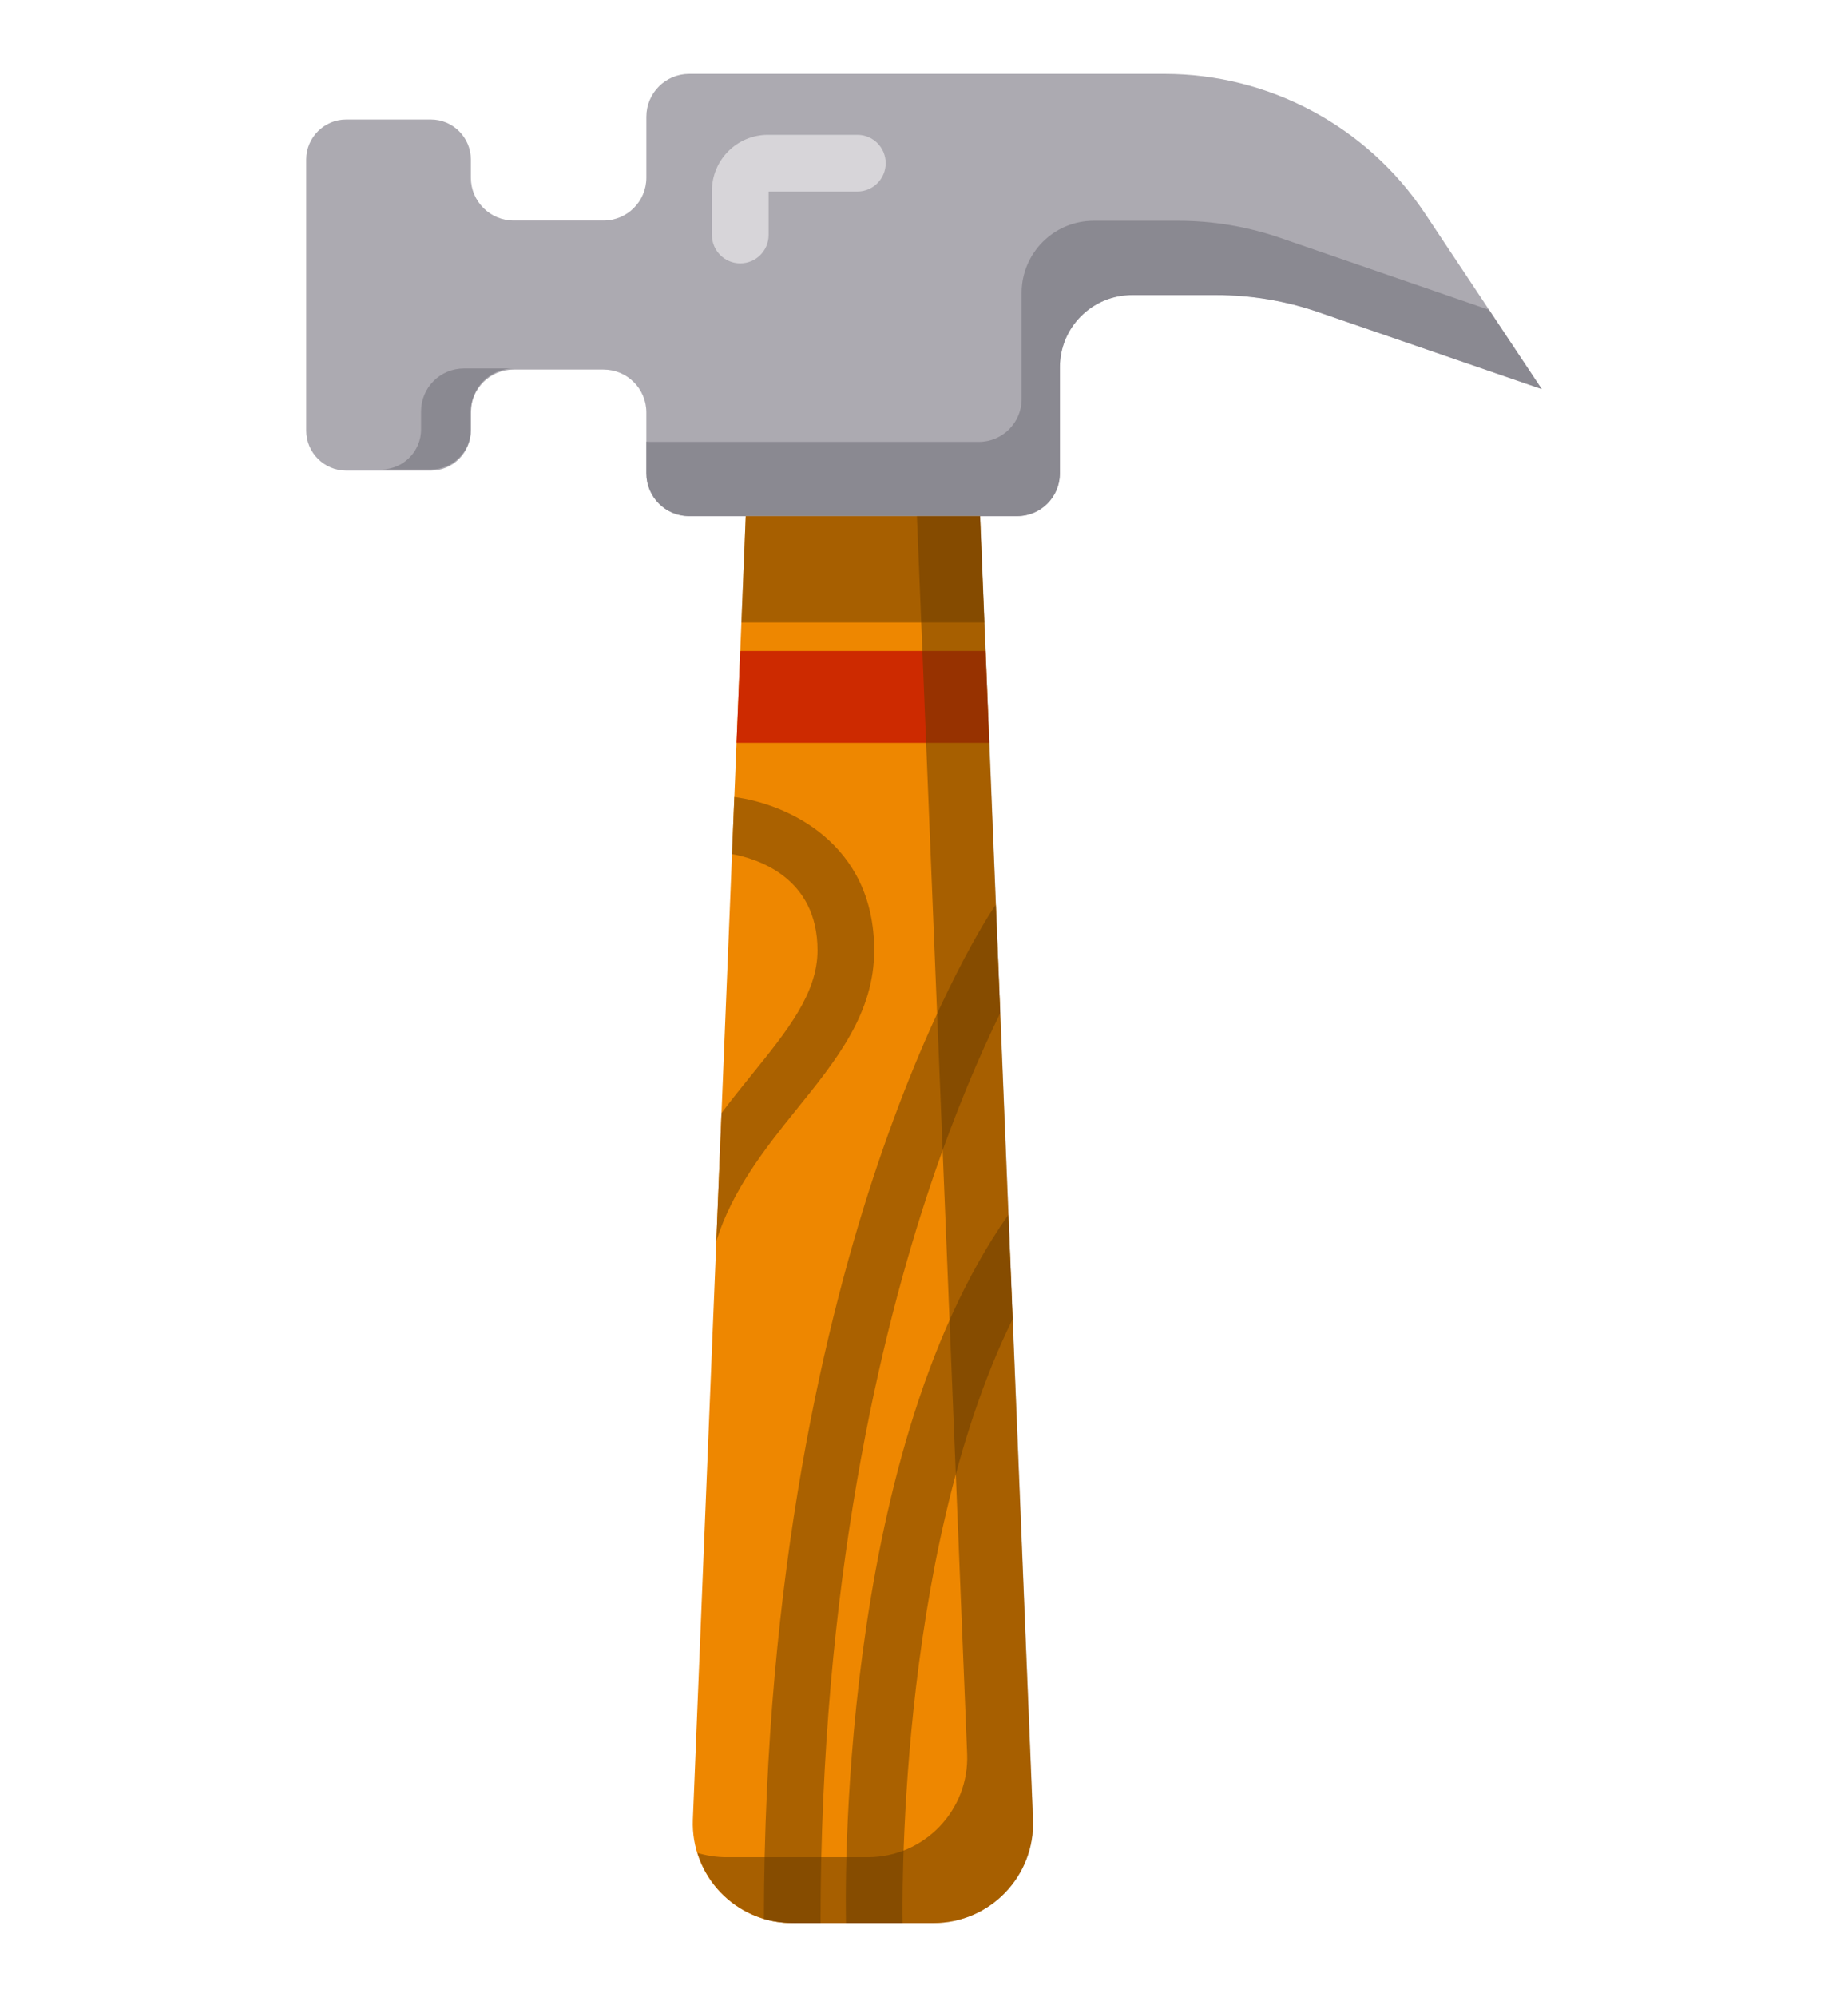 <svg width="100" height="108" viewBox="0 0 100 108" fill="none" xmlns="http://www.w3.org/2000/svg">
<g filter="url(#filter0_d_35_164)">
<path d="M83.429 17.044L77.122 7.561C73.981 2.838 68.685 0 63.013 0H57.355H48.08H37.292C36.013 0 34.976 1.037 34.976 2.316V5.61C34.976 6.889 33.939 7.926 32.66 7.926H27.796C26.517 7.926 25.48 6.889 25.48 5.61V4.626C25.48 3.437 24.507 2.464 23.318 2.464H18.733C17.544 2.464 16.571 3.437 16.571 4.626V19.289C16.571 20.478 17.544 21.451 18.733 21.451H23.318C24.507 21.451 25.48 20.478 25.48 19.289V18.305C25.48 17.025 26.517 15.988 27.796 15.988H32.659C33.939 15.988 34.975 17.026 34.975 18.305V21.599C34.975 22.878 36.013 23.915 37.292 23.915H55.038C56.318 23.915 57.354 22.878 57.354 21.599V15.859C57.354 13.704 59.101 11.958 61.256 11.958H65.826C67.704 11.958 69.569 12.27 71.345 12.882L83.429 17.044Z" fill="#ACAAB1"/>
<g opacity="0.63">
<path d="M22.785 18.244V19.228C22.785 20.417 21.812 21.39 20.623 21.39H23.318C24.507 21.39 25.48 20.417 25.48 19.228V18.244C25.48 16.964 26.517 15.928 27.796 15.928H25.101C23.822 15.928 22.785 16.965 22.785 18.244Z" fill="#77757E"/>
</g>
<g opacity="0.63">
<path d="M80.578 12.758L69.273 8.863C67.497 8.252 65.632 7.939 63.754 7.939H59.184C57.03 7.939 55.283 9.686 55.283 11.841V17.581C55.283 18.86 54.246 19.897 52.967 19.897H35.22C35.138 19.897 35.056 19.893 34.976 19.884V21.599C34.976 22.878 36.013 23.915 37.292 23.915H55.038C56.318 23.915 57.355 22.878 57.355 21.599V15.859C57.355 13.704 59.101 11.958 61.256 11.958H65.826C67.704 11.958 69.569 12.27 71.345 12.882L83.429 17.044L80.578 12.758Z" fill="#77757E"/>
</g>
<path d="M50.516 99.997H42.868C39.811 99.997 37.368 97.453 37.492 94.398L40.353 23.915H53.031L55.892 94.398C56.016 97.453 53.573 99.997 50.516 99.997Z" fill="#EE8700"/>
<path d="M53.529 36.173H39.856L40.057 31.204H53.327L53.529 36.173Z" fill="#CD2A00"/>
<path d="M39.043 56.196C39.59 55.465 40.154 54.768 40.702 54.09C42.6 51.744 44.238 49.717 44.238 47.398C44.238 43.445 40.975 42.437 39.611 42.189L39.737 39.102C42.58 39.473 47.305 41.576 47.305 47.398C47.305 50.802 45.256 53.336 43.087 56.018C41.385 58.123 39.607 60.401 38.761 63.124L39.043 56.196Z" fill="#AA6100"/>
<path d="M45.78 99.997C45.754 98.976 45.258 74.933 54.565 61.696L54.794 67.345C48.441 80.254 48.839 99.78 48.845 99.997H45.78Z" fill="#AA6100"/>
<path d="M44.402 99.997C44.402 81.606 47.648 68.112 50.372 60.031C51.707 56.07 53.05 52.987 54.123 50.795L53.885 44.938C53.856 44.972 53.829 45.008 53.803 45.046C53.674 45.236 50.6 49.804 47.517 58.899C44.708 67.188 41.361 80.998 41.336 99.776C41.336 99.776 42.084 100.029 43.234 99.997H44.402L44.402 99.997Z" fill="#AA6100"/>
<path d="M40.057 10.243C39.211 10.243 38.524 9.556 38.524 8.709V6.318C38.524 4.649 39.882 3.292 41.55 3.292H46.395C47.242 3.292 47.928 3.978 47.928 4.825C47.928 5.671 47.242 6.358 46.395 6.358H41.591V8.709C41.591 9.556 40.904 10.243 40.057 10.243Z" fill="#D7D5D9"/>
<path opacity="0.52" d="M55.903 94.398L53.042 23.915H49.617L52.334 90.842C52.458 93.897 50.015 96.441 46.958 96.441H39.31C38.763 96.441 38.236 96.358 37.739 96.207C38.416 98.395 40.453 99.997 42.879 99.997H50.527C53.584 99.997 56.027 97.453 55.903 94.398Z" fill="#663A00"/>
<g opacity="0.52">
<path d="M53.031 23.915H40.353L40.12 29.663H53.264L53.031 23.915Z" fill="#663A00"/>
</g>
</g>
<defs>
<filter id="filter0_d_35_164" x="-4" y="0" width="108" height="108" filterUnits="userSpaceOnUse" color-interpolation-filters="sRGB">
<feFlood flood-opacity="0" result="BackgroundImageFix"/>
<feColorMatrix in="SourceAlpha" type="matrix" values="0 0 0 0 0 0 0 0 0 0 0 0 0 0 0 0 0 0 127 0" result="hardAlpha"/>
<feOffset dy="4"/>
<feGaussianBlur stdDeviation="2"/>
<feComposite in2="hardAlpha" operator="out"/>
<feColorMatrix type="matrix" values="0 0 0 0 0 0 0 0 0 0 0 0 0 0 0 0 0 0 0.25 0"/>
<feBlend mode="normal" in2="BackgroundImageFix" result="effect1_dropShadow_35_164"/>
<feBlend mode="normal" in="SourceGraphic" in2="effect1_dropShadow_35_164" result="shape"/>
</filter>
</defs>
</svg>
